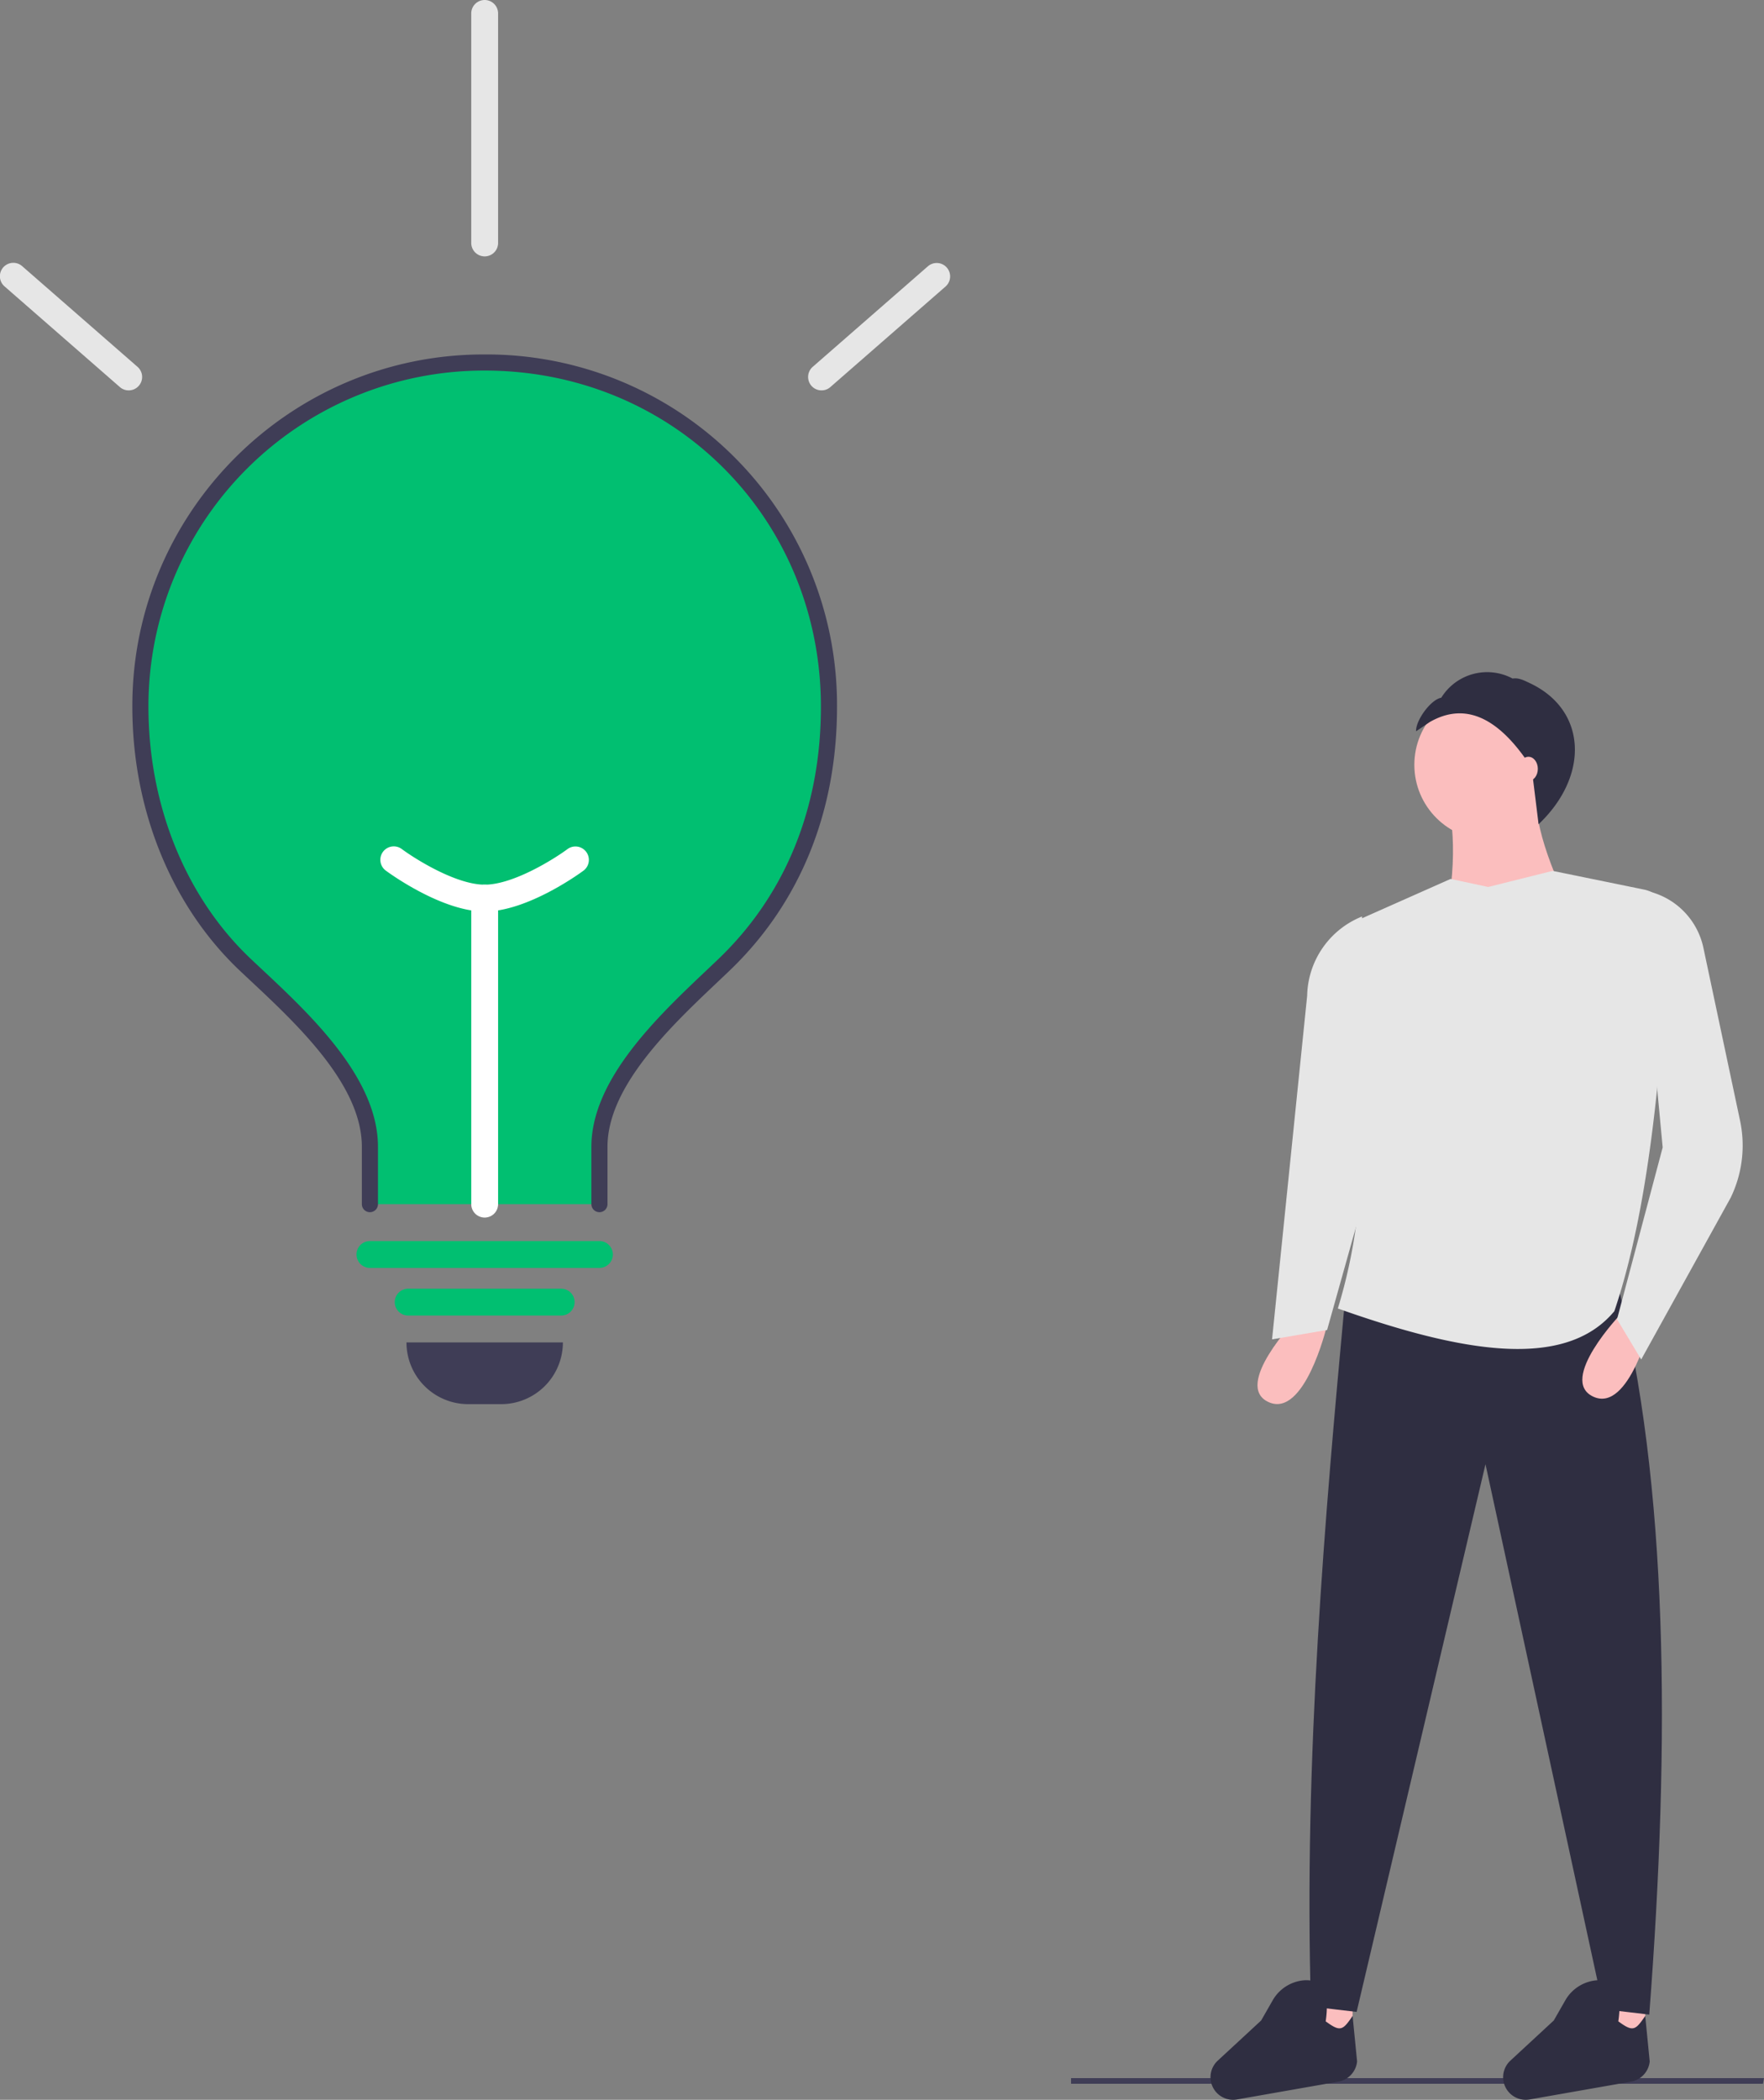 <svg id="af68f4ca-3b92-43b5-826f-d4785abba14f" data-name="Layer 1" xmlns="http://www.w3.org/2000/svg" width="657.075" height="782.11" viewBox="0 0 657.075 782.11"><rect x="0" y="0" width="657.075" height="782.11" fill="#808080" stroke="none"/><polygon points="656.693 776.134 398.955 776.134 398.955 774.028 657.075 774.028 656.693 776.134" fill="#3f3d56"/><rect x="489.831" y="734.872" width="14" height="30" fill="#fbbebe"/><rect x="598.831" y="735.872" width="14" height="30" fill="#fbbebe"/><path d="M885.794,809.317l-17-2-44-203-48,204-17-2c-2.805-92.307,5.393-184.651,12.5-261.5l101.5-8.5C892.918,612.045,893.702,706.292,885.794,809.317Z" transform="translate(-271.462 -58.945)" fill="#2f2e41"/><path d="M875.238,548.327s-23.641,24.669-10.279,30.836,21.585-27.752,21.585-27.752Z" transform="translate(-271.462 -58.945)" fill="#fbbebe"/><path d="M754.238,550.327s-23.641,24.669-10.279,30.836,21.585-27.752,21.585-27.752Z" transform="translate(-271.462 -58.945)" fill="#fbbebe"/><circle cx="554.831" cy="284.872" r="28" fill="#fbbebe"/><path d="M858.794,402.317l-50,5c4.622-20.805,5.742-40.243,0-57h35C841.892,364.28,848.999,382.642,858.794,402.317Z" transform="translate(-271.462 -58.945)" fill="#fbbebe"/><path d="M872.794,547.317c-18.683,22.473-57.943,14.96-103-1,12.785-41.733,10.803-85.763-.686-131.271a10.701,10.701,0,0,1,5.999-12.424l36.687-16.305,14,3,24-6,34.068,6.968a11.826,11.826,0,0,1,9.439,12.184C890.452,458.327,885.411,510.02,872.794,547.317Z" transform="translate(-271.462 -58.945)" fill="#e6e6e6"/><path d="M882.794,565.317l-9-15,17-64-9-96h0a27.506,27.506,0,0,1,24.171,21.662l13.654,64.367a44.594,44.594,0,0,1-3.511,28.737Z" transform="translate(-271.462 -58.945)" fill="#e6e6e6"/><path d="M765.794,554.317l-20.5,3.5,13.072-127.964a32.507,32.507,0,0,1,20.428-29.536h0l6.5,84.5Z" transform="translate(-271.462 -58.945)" fill="#e6e6e6"/><path d="M769.97,834.301,732.237,840.928a8.414,8.414,0,0,1-5.049-.679h0a8.414,8.414,0,0,1-2.121-13.784L741.231,811.51l4.214-7.364a14.886,14.886,0,0,1,11.748-7.6c7.206-.5,9.585,4.984,8.078,15.282,5.473,4.026,6.338,3.408,10.023-2.011l1.672,16.976A8.514,8.514,0,0,1,769.97,834.301Z" transform="translate(-271.462 -58.945)" fill="#2f2e41"/><path d="M878.97,834.301,841.237,840.928a8.414,8.414,0,0,1-5.049-.679h0a8.414,8.414,0,0,1-2.121-13.784L850.231,811.51l4.214-7.364a14.886,14.886,0,0,1,11.748-7.6c7.206-.5,9.585,4.984,8.078,15.282,5.473,4.026,6.338,3.408,10.023-2.011l1.672,16.976A8.514,8.514,0,0,1,878.97,834.301Z" transform="translate(-271.462 -58.945)" fill="#2f2e41"/><path d="M804.063,327.863c12.621-7.221,25.258-2.607,37.918,17.095l2.588,20.987c19-18,18.039-42.564-3.268-52.555-2.095-.982-4.125-2.099-6.404-1.705a20.075,20.075,0,0,0-26.574,7.139c-3.937.682-9.58,8.503-9.377,12.493Z" transform="translate(-271.462 -58.945)" fill="#2f2e41"/><ellipse cx="569.331" cy="286.372" rx="3.5" ry="4.5" fill="#fbbebe"/><path d="M151.405,500h58.267a0,0,0,0,1,0,0v0a23,23,0,0,1-23,23H174.405a23,23,0,0,1-23-23v0A0,0,0,0,1,151.405,500Z" fill="#3f3d56"/><path d="M494.748,507.45V486.076c0-25.827,28.089-50.255,46.31-67.684,25.684-24.553,39.185-57.54,39.185-96.182a128.243,128.243,0,0,0-256.485-.713q-.001.357,0,.713c0,37.262,14.08,72.484,39.185,96.182,18.123,17.108,46.31,41.59,46.31,67.684v21.374" transform="translate(-271.462 -58.945)" fill="#01bf71"/><path d="M494.748,510.45a3,3,0,0,1-3-3v-21.374c0-25.125,24.779-48.58,42.873-65.706,1.501-1.422,2.961-2.804,4.363-4.145,25.029-23.928,38.259-56.437,38.259-94.014,0-70.23-55.013-125.243-125.242-125.243-.118-0-.236-0-.354-0A125.03,125.03,0,0,0,326.758,321.506v.699c0,36.802,13.939,71.063,38.245,94.007,1.231,1.163,2.51,2.36,3.823,3.589,18.327,17.159,43.427,40.658,43.427,66.275v21.374a3,3,0,1,1-6,0v-21.374c0-23.015-24.002-45.486-41.528-61.896-1.319-1.234-2.604-2.438-3.841-3.605-25.5-24.072-40.126-59.924-40.126-98.364v-.72c.201-72.045,58.885-130.523,130.88-130.523.128,0,.243,0,.371 0A130.557,130.557,0,0,1,583.243,322.211c0,39.255-13.871,73.264-40.112,98.351-1.409,1.347-2.876,2.736-4.386,4.165-17.302,16.377-40.997,38.806-40.997,61.349v21.374A3,3,0,0,1,494.748,510.45Z" transform="translate(-271.462 -58.945)" fill="#3f3d56"/><path d="M480.499,548.945H423.502a5,5,0,0,1,0-10H480.499a5,5,0,1,1,0,10Z" transform="translate(-271.462 -58.945)" fill="#01bf71"/><path d="M319.399,204.351a4.98,4.98,0,0,1-3.286-1.233l-42.939-37.481a5,5,0,1,1,6.576-7.533l42.939,37.481a5,5,0,0,1-3.29,8.767Z" transform="translate(-271.462 -58.945)" fill="#e6e6e6"/><path d="M577.478,204.351a5,5,0,0,1-3.29-8.767l42.938-37.481a5,5,0,0,1,6.576,7.533L580.764,203.117A4.98,4.98,0,0,1,577.478,204.351Z" transform="translate(-271.462 -58.945)" fill="#e6e6e6"/><path d="M494.748,531.198H409.253a5,5,0,0,1,0-10h85.495a5,5,0,1,1,0,10Z" transform="translate(-271.462 -58.945)" fill="#01bf71"/><path d="M452.001,512.45a5,5,0,0,1-5-5V393.457a5,5,0,0,1,10,0V507.45A5,5,0,0,1,452.001,512.45Z" transform="translate(-271.462 -58.945)" fill="#fff"/><path d="M452.001,398.457c-16.155,0-35.99-14.615-36.826-15.237a5,5,0,1,1,5.969-8.023c4.969,3.687,20.205,13.261,30.857,13.261s25.888-9.574,30.86-13.263a5,5,0,0,1,5.966,8.025C487.991,383.841,468.156,398.457,452.001,398.457Z" transform="translate(-271.462 -58.945)" fill="#fff"/><path d="M452,154.44a5,5,0,0,1-5-5V63.945a5,5,0,0,1,10,0V149.44A5,5,0,0,1,452,154.44Z" transform="translate(-271.462 -58.945)" fill="#e6e6e6"/></svg>
